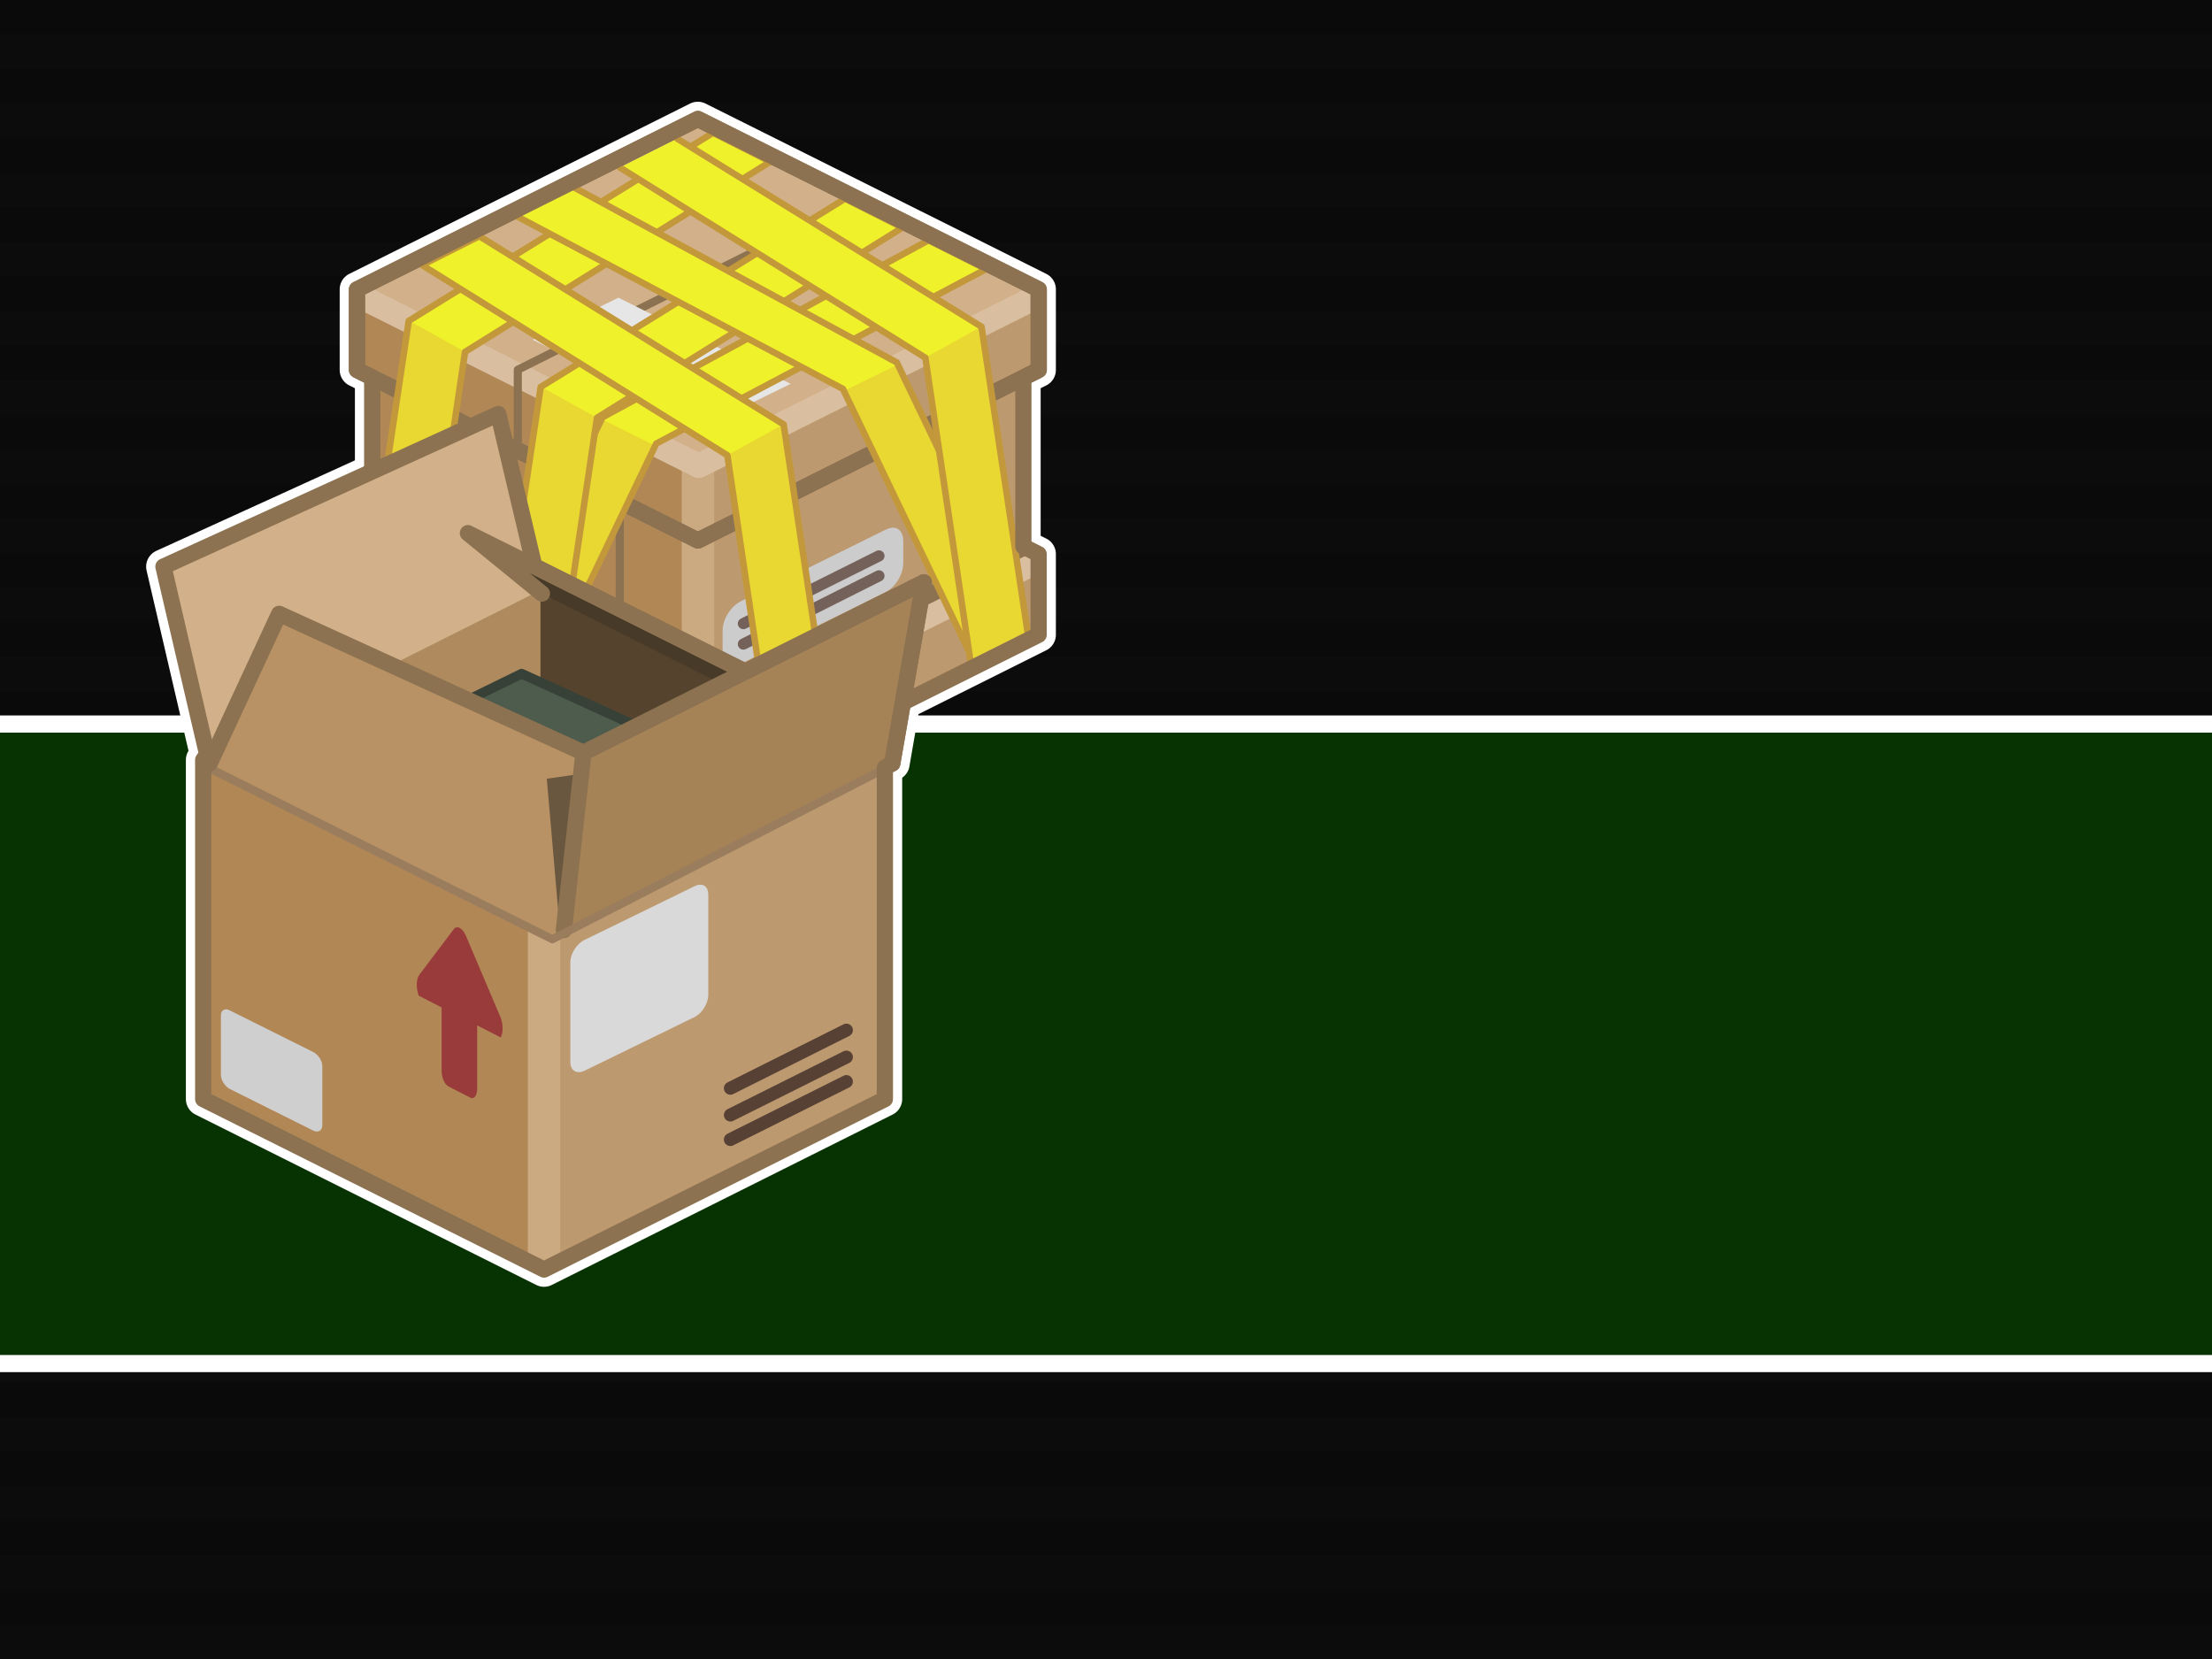 <?xml version="1.0" encoding="UTF-8" standalone="no"?>
<!-- Created with Inkscape (http://www.inkscape.org/) -->

<svg
 xmlns:dc="http://purl.org/dc/elements/1.1/"
 xmlns:cc="http://creativecommons.org/ns#"
 xmlns:rdf="http://www.w3.org/1999/02/22-rdf-syntax-ns#"
 xmlns:svg="http://www.w3.org/2000/svg"
 xmlns="http://www.w3.org/2000/svg"
 version="1.0"
 width="100%"
 height="100%"
 viewBox="0 0 640 480"
 id="svg2">

<rect x="0" y="0" width="640" height="480" fill="#333333" stroke="none"/>

<defs
 id="defs4" />
 
  <g style="opacity:0.8" id="splashbg"><rect x="0" y="0" width="640" height="480" style="fill:black;fill-opacity:0.95;"/><path d="M 0 0 L 0 10 L 640 10 L 640 0 L 0 0 z M 0 20 L 0 30 L 640 30 L 640 20 L 0 20 z M 0 40 L 0 50 L 640 50 L 640 40 L 0 40 z M 0 60 L 0 70 L 640 70 L 640 60 L 0 60 z M 0 80 L 0 90 L 640 90 L 640 80 L 0 80 z M 0 100 L 0 110 L 640 110 L 640 100 L 0 100 z M 0 120 L 0 130 L 640 130 L 640 120 L 0 120 z M 0 140 L 0 150 L 640 150 L 640 140 L 0 140 z M 0 160 L 0 170 L 640 170 L 640 160 L 0 160 z M 0 180 L 0 190 L 640 190 L 640 180 L 0 180 z M 0 200 L 0 210 L 640 210 L 640 200 L 0 200 z M 0 220 L 0 230 L 640 230 L 640 220 L 0 220 z M 0 240 L 0 250 L 640 250 L 640 240 L 0 240 z M 0 260 L 0 270 L 640 270 L 640 260 L 0 260 z M 0 280 L 0 290 L 640 290 L 640 280 L 0 280 z M 0 300 L 0 310 L 640 310 L 640 300 L 0 300 z M 0 320 L 0 330 L 640 330 L 640 320 L 0 320 z M 0 340 L 0 350 L 640 350 L 640 340 L 0 340 z M 0 360 L 0 370 L 640 370 L 640 360 L 0 360 z M 0 380 L 0 390 L 640 390 L 640 380 L 0 380 z M 0 400 L 0 410 L 640 410 L 640 400 L 0 400 z M 0 420 L 0 430 L 640 430 L 640 420 L 0 420 z M 0 440 L 0 450 L 640 450 L 640 440 L 0 440 z M 0 460 L 0 470 L 640 470 L 640 460 L 0 460 z " style="fill:black;"/></g>
  
<rect width="640" height="5" x="0" y="207" style="fill:#ffffff;"/>
<rect width="640" height="5" x="0" y="392" style="fill:#ffffff;"/>
<rect
 width="640"
 height="180"
 x="0"
 y="212"
style="fill:#073700;fill-opacity:0.9;fill-rule:evenodd;stroke:none;marker:none;visibility:visible;display:inline;overflow:visible;enable-background:accumulate" />
 
<path
 d="m 201.906,34.438 -98.625,49.281 0,23.312 4.406,2.188 0,27.188 -60.406,27.531 12.625,54.281 -1.125,1.656 0,98.125 98.625,49.312 98.625,-49.312 0,-95.938 2.156,-1.156 3.062,-17.625 39.25,-19.625 0,-23.344 -4.406,-2.188 0,-48.906 4.406,-2.188 0,-23.312 -98.594,-49.281 z"
 id="p2406-3"
 style="color:#000000;fill:none;stroke:#ffffff;stroke-width:10;stroke-linecap:round;stroke-linejoin:round;stroke-miterlimit:4;stroke-opacity:1;stroke-dasharray:none;stroke-dashoffset:0;marker:none;visibility:visible;display:inline;overflow:visible;enable-background:accumulate" />
<g
 transform="matrix(4.696,0,0,4.696,89.237,-57.991)"
 id="g3865"
 style="display:inline">
<g
 id="g2954">
<path
 d="M 24,36.07 2.65,46.82 2.7,51.6 24,62.28 24,36.07 z"
 id="p2597"
 style="fill:#b18755;fill-opacity:1;stroke:none" />
<path
 d="m 23.96,36.4 0,25.9 21.16,-10.84 0,-4.75 L 23.96,36.4 z"
 id="p2599"
 style="fill:#bd996f;fill-opacity:1;stroke:none" />
<path
 d="M 3.94,35.15 3.94,46.1 24,56.13 44.05,46.1 l 0,-10.95 -40.11,0 z"
 id="p2463"
 style="fill:#b18755;fill-opacity:1;fill-rule:nonzero;stroke:none;marker:none;visibility:visible;display:inline;overflow:visible;enable-background:accumulate" />
<path
 d="m 24.05,35.14 -0.12,20.97 0.06,0.03 20.06,-10.03 0,-10.97 -20,0 z"
 id="p2465"
 style="fill:#bd996f;fill-opacity:1;fill-rule:nonzero;stroke:none;marker:none;visibility:visible;display:inline;overflow:visible;enable-background:accumulate" />
<path
 d="m 23.96,20.09 0,25.9 21.16,-10.85 0,-4.75 -21.16,-10.3 z"
 id="p2439"
 style="fill:#bd996f;fill-opacity:1;stroke:none" />
<path
 d="M 24,19.75 2.65,30.51 2.7,35.29 24,45.96 24,19.75 z"
 id="p2437"
 style="fill:#b18755;fill-opacity:1;stroke:none" />
<path
 d="m 24,41.33 0,20.36"
 id="p2605"
 style="fill:none;stroke:#cba981;stroke-width:2;stroke-linecap:butt;stroke-linejoin:miter;stroke-miterlimit:4;stroke-opacity:1;stroke-dasharray:none;stroke-dashoffset:0;marker:none;visibility:visible;display:inline;overflow:visible;enable-background:accumulate" />
<path
 d="M 44.83,46.97 24.05,57.36 3.21,46.94"
 id="p2607"
 style="fill:none;stroke:#d9be9f;stroke-width:1.5;stroke-linecap:butt;stroke-linejoin:round;stroke-miterlimit:4;stroke-opacity:1;stroke-dasharray:none;stroke-dashoffset:0;marker:none;visibility:visible;display:inline;overflow:visible;enable-background:accumulate" />
<path
 d="M 24.05,41.18 45.36,30.51 24.05,19.84 2.71,30.56 24.05,41.18 z"
 id="p2443"
 style="fill:#d2b18a;fill-opacity:1;stroke:none" />
<path
 d="M 44.83,30.65 24.05,41.05 3.21,30.62"
 id="p2445"
 style="fill:none;stroke:#d9be9f;stroke-width:1.5;stroke-linecap:butt;stroke-linejoin:round;stroke-miterlimit:4;stroke-opacity:1;stroke-dasharray:none;stroke-dashoffset:0;marker:none;visibility:visible;display:inline;overflow:visible;enable-background:accumulate" />
<path
 d="m 24,19.68 -21.01,10.5 0,4.96 L 24,45.65 45,35.14 45,30.18 24,19.68 z"
 id="p2447"
 style="fill:none;stroke:#8c7250;stroke-width:1;stroke-linecap:butt;stroke-linejoin:round;stroke-miterlimit:4;stroke-opacity:1;stroke-dasharray:none;stroke-dashoffset:0;marker:none;visibility:visible;display:inline;overflow:visible;enable-background:accumulate" />
<path
 d="M 2.99,35.14 24,45.65 45,35.14"
 id="p2472"
 style="fill:none;stroke:#8c7250;stroke-width:1;stroke-linecap:butt;stroke-linejoin:round;stroke-miterlimit:4;stroke-opacity:1;stroke-dasharray:none;stroke-dashoffset:0;marker:none;visibility:visible;display:inline;overflow:visible;enable-background:accumulate" />
<path
 d="M 3.94,46.1 24,56.13 44.05,46.1"
 id="p2481"
 style="fill:none;stroke:#8c7250;stroke-width:1;stroke-linecap:butt;stroke-linejoin:round;stroke-miterlimit:4;stroke-opacity:1;stroke-dasharray:none;stroke-dashoffset:0;marker:none;visibility:visible;display:inline;overflow:visible;enable-background:accumulate" />
<path
 d="m 33.9,24.63 -21,10.5 0,4.97 0.93,0.47 0,10.4 -0.93,0.47 0,4.97"
 id="p2483"
 style="fill:none;stroke:#8c7250;stroke-width:0.5;stroke-linecap:butt;stroke-linejoin:round;stroke-miterlimit:4;stroke-opacity:1;stroke-dasharray:none;stroke-dashoffset:0;marker:none;visibility:visible;display:inline;overflow:visible;enable-background:accumulate" />
<path
 d="m 28.56,21.91 -21,10.5 0,4.97 0.93,0.47 0,10.4 -0.93,0.47 0,4.97"
 id="p3255"
 style="fill:none;stroke:#8c7250;stroke-width:0.5;stroke-linecap:butt;stroke-linejoin:round;stroke-miterlimit:4;stroke-opacity:1;stroke-dasharray:none;stroke-dashoffset:0;marker:none;visibility:visible;display:inline;overflow:visible;enable-background:accumulate" />
<path
 d="m 39.24,27.44 -21,10.5 0,4.97 0.94,0.47 0,10.41 -0.94,0.47 0,4.97"
 id="p3257"
 style="fill:none;stroke:#8c7250;stroke-width:0.5;stroke-linecap:butt;stroke-linejoin:round;stroke-miterlimit:4;stroke-opacity:1;stroke-dasharray:none;stroke-dashoffset:0;marker:none;visibility:visible;display:inline;overflow:visible;enable-background:accumulate" />
<path
 d="M 24.45,38.57 29.71,36 19.1,30.69 l -5.28,2.59 10.63,5.29 z"
 id="p3259"
 style="fill:#e6e6e6;fill-opacity:1;stroke:none" />
<path
 d="m 35.99,44.86 c -0.13,0.01 -0.28,0.05 -0.44,0.13 l -8.9,4.4 c -0.62,0.31 -1.13,1.1 -1.13,1.79 l 0,1.37 c 0,0.68 0.51,0.99 1.13,0.69 l 8.9,-4.41 c 0.62,-0.3 1.1,-1.1 1.1,-1.78 l 0,-1.37 c 0,-0.52 -0.26,-0.83 -0.66,-0.82 z"
 id="r3261"
 style="fill:#cccccc;fill-opacity:1;fill-rule:nonzero;stroke:none;marker:none;visibility:visible;display:inline;overflow:visible;enable-background:accumulate" />
<path
 d="m 26.8,52.03 8.35,-4.2"
 id="p3263"
 style="fill:none;stroke:#74625a;stroke-width:0.69;stroke-linecap:round;stroke-linejoin:miter;stroke-miterlimit:4;stroke-opacity:1;stroke-dasharray:none" />
<path
 d="M 26.8,50.77 35.15,46.6"
 id="p3265"
 style="fill:none;stroke:#74625a;stroke-width:0.69;stroke-linecap:round;stroke-linejoin:miter;stroke-miterlimit:4;stroke-opacity:1;stroke-dasharray:none" />
<g
 id="g2466"
 style="display:inline">
<path
 d="M 24.93,20.53 6.18,32.12 3.25,51.59 6.78,53.34 9.65,34.03 28.46,22.31 24.93,20.53 z"
 id="r2397"
 style="fill:#eff12a;fill-opacity:1;fill-rule:nonzero;stroke:none;marker:none;visibility:visible;display:inline;overflow:visible;enable-background:accumulate" />
<path
 d="m 6.18,32.12 -2.93,19.47 3.53,1.75 2.87,-19.28 0,-0.03 -3.44,-1.91 -0.03,0 z"
 id="p3390"
 style="fill:#e9d732;fill-opacity:1;fill-rule:nonzero;stroke:none;marker:none;visibility:visible;display:inline;overflow:visible;enable-background:accumulate" />
<path
 d="M 24.93,20.53 6.18,32.12 3.25,51.59 6.78,53.34 9.65,34.03 28.46,22.31 24.93,20.53 z"
 id="p3395"
 style="fill:none;stroke:#c3983a;stroke-width:0.4;stroke-linecap:round;stroke-linejoin:round;stroke-miterlimit:4;stroke-opacity:1;stroke-dasharray:none;stroke-dashoffset:0;marker:none;visibility:visible;display:inline;overflow:visible;enable-background:accumulate" />
</g>
<g
 id="g2450"
 style="display:inline">
<path
 d="M 38.21,27.15 18.12,38.06 10,54.96 13.31,56.62 21.43,39.68 41.75,28.93 38.21,27.15 z"
 id="r3397"
 style="fill:#eff12a;fill-opacity:1;fill-rule:nonzero;stroke:none;marker:none;visibility:visible;display:inline;overflow:visible;enable-background:accumulate" />
<path
 d="M 18.06,38.18 10,54.96 l 3.31,1.66 8.06,-16.81 -3.31,-1.63 z"
 id="p3411"
 style="fill:#e9d732;fill-opacity:1;fill-rule:nonzero;stroke:none;marker:none;visibility:visible;display:inline;overflow:visible;enable-background:accumulate" />
<path
 d="M 38.21,27.15 18.12,38.06 10,54.96 13.31,56.62 21.43,39.68 41.75,28.93 38.21,27.15 z"
 id="p3416"
 style="fill:none;stroke:#c3983a;stroke-width:0.4;stroke-linecap:round;stroke-linejoin:round;stroke-miterlimit:4;stroke-opacity:1;stroke-dasharray:none;stroke-dashoffset:0;marker:none;visibility:visible;display:inline;overflow:visible;enable-background:accumulate" />
</g>
<g
 id="g2458"
 style="display:inline">
<path
 d="M 33.06,24.59 14.31,36.19 11.38,55.65 14.91,57.4 17.78,38.09 36.6,26.37 33.06,24.59 z"
 id="p3478"
 style="fill:#eff12a;fill-opacity:1;fill-rule:nonzero;stroke:none;marker:none;visibility:visible;display:inline;overflow:visible;enable-background:accumulate" />
<path
 d="m 14.31,36.19 -2.93,19.46 3.53,1.75 2.87,-19.28 0,-0.03 -3.43,-1.9 -0.04,0 z"
 id="p3480"
 style="fill:#e9d732;fill-opacity:1;fill-rule:nonzero;stroke:none;marker:none;visibility:visible;display:inline;overflow:visible;enable-background:accumulate" />
<path
 d="M 33.06,24.59 14.31,36.19 11.38,55.65 14.91,57.4 17.78,38.09 36.6,26.37 33.06,24.59 z"
 id="p3482"
 style="fill:none;stroke:#c3983a;stroke-width:0.4;stroke-linecap:round;stroke-linejoin:round;stroke-miterlimit:4;stroke-opacity:1;stroke-dasharray:none;stroke-dashoffset:0;marker:none;visibility:visible;display:inline;overflow:visible;enable-background:accumulate" />
</g>
<g
 id="g2442"
 style="display:inline">
<path
 d="M 10.53,26.9 29.28,38.5 32.21,57.96 28.68,59.71 25.81,40.4 7,28.68 10.53,26.9 z"
 id="p3425"
 style="fill:#eff12a;fill-opacity:1;fill-rule:nonzero;stroke:none;marker:none;visibility:visible;display:inline;overflow:visible;enable-background:accumulate" />
<path
 d="m 29.28,38.5 2.93,19.46 -3.53,1.75 -2.87,-19.28 0,-0.03 3.44,-1.9 0.03,0 z"
 id="p3427"
 style="fill:#e9d732;fill-opacity:1;fill-rule:nonzero;stroke:none;marker:none;visibility:visible;display:inline;overflow:visible;enable-background:accumulate" />
<path
 d="M 10.53,26.9 29.28,38.5 32.21,57.96 28.68,59.71 25.81,40.4 7,28.68 10.53,26.9 z"
 id="p3429"
 style="fill:none;stroke:#c3983a;stroke-width:0.4;stroke-linecap:round;stroke-linejoin:round;stroke-miterlimit:4;stroke-opacity:1;stroke-dasharray:none;stroke-dashoffset:0;marker:none;visibility:visible;display:inline;overflow:visible;enable-background:accumulate" />
</g>
<g
 id="g2434"
 style="display:inline">
<path
 d="m 16.15,23.78 20.1,10.9 8.12,16.91 -3.31,1.66 -8.13,-16.94 -20.31,-10.75 3.53,-1.78 z"
 id="p3446"
 style="fill:#eff12a;fill-opacity:1;fill-rule:nonzero;stroke:none;marker:none;visibility:visible;display:inline;overflow:visible;enable-background:accumulate" />
<path
 d="M 36.31,34.81 44.37,51.59 41.06,53.25 33,36.43 36.31,34.81 z"
 id="p3448"
 style="fill:#e9d732;fill-opacity:1;fill-rule:nonzero;stroke:none;marker:none;visibility:visible;display:inline;overflow:visible;enable-background:accumulate" />
<path
 d="m 16.15,23.78 20.1,10.9 8.12,16.91 -3.31,1.66 -8.13,-16.94 -20.31,-10.75 3.53,-1.78 z"
 id="p3450"
 style="fill:none;stroke:#c3983a;stroke-width:0.4;stroke-linecap:round;stroke-linejoin:round;stroke-miterlimit:4;stroke-opacity:1;stroke-dasharray:none;stroke-dashoffset:0;marker:none;visibility:visible;display:inline;overflow:visible;enable-background:accumulate" />
</g>
<g
 id="g2426"
 style="display:inline">
<path
 d="M 22.72,20.89 41.47,32.48 44.41,51.95 40.88,53.7 38.01,34.39 19.19,22.67 22.72,20.89 z"
 id="p3462"
 style="fill:#eff12a;fill-opacity:1;fill-rule:nonzero;stroke:none;marker:none;visibility:visible;display:inline;overflow:visible;enable-background:accumulate" />
<path
 d="m 41.47,32.48 2.94,19.47 -3.53,1.75 -2.87,-19.28 0,-0.03 3.43,-1.91 0.03,0 z"
 id="p3464"
 style="fill:#e9d732;fill-opacity:1;fill-rule:nonzero;stroke:none;marker:none;visibility:visible;display:inline;overflow:visible;enable-background:accumulate" />
<path
 d="M 22.72,20.89 41.47,32.48 44.41,51.95 40.88,53.7 38.01,34.39 19.19,22.67"
 id="p3466"
 style="fill:none;stroke:#c3983a;stroke-width:0.4;stroke-linecap:round;stroke-linejoin:round;stroke-miterlimit:4;stroke-opacity:1;stroke-dasharray:none;stroke-dashoffset:0;marker:none;visibility:visible;display:inline;overflow:visible;enable-background:accumulate" />
</g>
<path
 d="m 23.99,19.68 -21,10.5 0,4.96 0.94,0.47 0,10.41 -0.94,0.47 0,4.97 21,10.5 21,-10.5 0,-4.97 -0.94,-0.47 0,-10.41 0.94,-0.47 0,-4.96 -21,-10.5 z"
 id="p2613"
 style="fill:none;stroke:#8c7250;stroke-width:1;stroke-linecap:butt;stroke-linejoin:round;stroke-miterlimit:4;stroke-opacity:1;stroke-dasharray:none;stroke-dashoffset:0;marker:none;visibility:visible;display:inline;overflow:visible;enable-background:accumulate" />
</g>
</g>
<g
 transform="matrix(4.696,0,0,4.696,44.703,76.352)"
 id="g3620"
 style="display:inline">
<path
 d="M 24,19.72 2.65,30.47 2.71,51.59 24,62.27 24,19.72 z"
 id="p2396"
 style="fill:#b18755;fill-opacity:1;stroke:none" />
<path
 d="m 23.96,19.91 0,42.38 21.43,-10.67 0,-21.23 -21.43,-10.48 z"
 id="p2398"
 style="fill:#bd996f;fill-opacity:1;stroke:none" />
<path
 d="m 24,41.1 0,20.58"
 id="p2400"
 style="fill:none;stroke:#cba981;stroke-width:2;stroke-linecap:butt;stroke-linejoin:miter;stroke-miterlimit:4;stroke-opacity:1;stroke-dasharray:none;stroke-dashoffset:0;marker:none;visibility:visible;display:inline;overflow:visible;enable-background:accumulate" />
<path
 d="M 24.05,41.01 45.36,30.34 24.05,19.66 2.71,30.39 24.05,41.01 z"
 id="p2402"
 style="fill:#55432d;fill-opacity:1;stroke:none" />
<path
 d="M 23.78,19.81 2.71,30.4 l 21.07,10.47 0,-21.06 z"
 id="p3200"
 style="fill:#af8a5e;fill-opacity:1;fill-rule:nonzero;stroke:none;marker:none;visibility:visible;display:inline;overflow:visible;enable-background:accumulate" />
<path
 d="M 18.8,40.91 C 18.67,40.84 18.53,40.86 18.43,41 l -2.12,2.81 c -0.19,0.25 -0.2,0.81 -0.03,1.28 l 1.41,0.72 0,3.9 c 0,0.42 0.19,0.85 0.42,0.97 l 1.35,0.69 c 0.23,0.12 0.42,-0.13 0.42,-0.55 l 0,-3.9 1.45,0.74 c 0.17,-0.3 0.16,-0.86 -0.04,-1.31 l -2.11,-4.97 c -0.11,-0.24 -0.24,-0.4 -0.38,-0.47 z"
 id="r3515"
 style="fill:#9a3b3b;fill-opacity:1;fill-rule:nonzero;stroke:none;marker:none;visibility:visible;display:inline;overflow:visible;enable-background:accumulate" />
<path
 d="m 33.62,38.25 c -0.1,0 -0.23,0.03 -0.34,0.09 l -6.78,3.31 c -0.48,0.23 -0.88,0.85 -0.88,1.38 l 0,6.15 c 0,0.53 0.4,0.76 0.88,0.53 l 6.78,-3.31 c 0.47,-0.23 0.84,-0.85 0.84,-1.37 l 0,-6.16 c 0,-0.39 -0.19,-0.63 -0.5,-0.62 z"
 id="r3523"
 style="fill:#d9d9d9;fill-opacity:1;fill-rule:nonzero;stroke:none;marker:none;visibility:visible;display:inline;overflow:visible;enable-background:accumulate" />
<path
 d="m 4.43,45.93 c -0.2,0 -0.34,0.12 -0.34,0.38 l 0,3.65 c 0,0.34 0.26,0.73 0.56,0.88 l 5.13,2.56 c 0.3,0.15 0.56,0 0.56,-0.34 l 0,-3.63 c 0,-0.34 -0.26,-0.72 -0.56,-0.87 L 4.65,46 C 4.58,45.96 4.5,45.93 4.43,45.93 z"
 id="r3525"
 style="fill:#cfcfcf;fill-opacity:1;fill-rule:nonzero;stroke:none;marker:none;visibility:visible;display:inline;overflow:visible;enable-background:accumulate" />
<path
 d="m 35.48,53.95 7.15,-3.57"
 id="p3547"
 style="fill:none;stroke:#574134;stroke-width:0.8;stroke-linecap:round;stroke-linejoin:miter;stroke-miterlimit:4;stroke-opacity:1;stroke-dasharray:none" />
<path
 d="m 35.48,52.44 7.15,-3.57"
 id="p3549"
 style="fill:none;stroke:#574134;stroke-width:0.8;stroke-linecap:round;stroke-linejoin:miter;stroke-miterlimit:4;stroke-opacity:1;stroke-dasharray:none" />
<path
 d="m 35.48,50.79 7.15,-3.58"
 id="p3551"
 style="fill:none;stroke:#574134;stroke-width:0.8;stroke-linecap:round;stroke-linejoin:miter;stroke-miterlimit:4;stroke-opacity:1;stroke-dasharray:none" />
<path
 d="m 17.67,27.67 4.95,-2.42 8.94,4.08 -10.1,6.99 -3.79,-8.65 z"
 id="p3213"
 style="fill:#4e5c4d;fill-opacity:1;fill-rule:evenodd;stroke:#374137;stroke-width:0.6;stroke-linecap:round;stroke-linejoin:round;stroke-miterlimit:4;stroke-opacity:1;stroke-dasharray:none" />
<path
 d="M 21.18,9.25 0.61,18.71 3.33,30.37 23.75,20.12 21.18,9.25 z"
 id="p3174"
 style="fill:#d2b18a;fill-opacity:1;fill-rule:nonzero;stroke:none;marker:none;visibility:visible;display:inline;overflow:visible;enable-background:accumulate" />
<path
 d="M 7.68,21.56 3.4,30.78 24.87,41.56 25.34,39.84 26.43,30.12 7.68,21.56 z"
 id="p3179"
 style="fill:#b89265;fill-opacity:1;fill-rule:nonzero;stroke:none;marker:none;visibility:visible;display:inline;overflow:visible;enable-background:accumulate" />
<path
 d="m 24.99,41.2 -0.82,-9.48 4.8,-0.69 -3.98,10.17 z"
 id="p3211"
 style="fill:#6a573f;fill-opacity:1;fill-rule:nonzero;stroke:none;marker:none;visibility:visible;display:inline;overflow:visible;enable-background:accumulate" />
<path
 d="M 47.4,19.62 26.43,30.12 25.22,41.04 45.45,30.78 47.4,19.62 z"
 id="p2399"
 style="fill:#a68257;fill-opacity:1;fill-rule:nonzero;stroke:none;marker:none;visibility:visible;display:inline;overflow:visible;enable-background:accumulate" />
<path
 d="m 19.31,16.59 4.56,3.72 11.03,5.56 1.5,-0.75 -17.09,-8.53 z"
 id="p3185"
 style="fill:#483a29;fill-opacity:1;fill-rule:nonzero;stroke:none;marker:none;visibility:visible;display:inline;overflow:visible;enable-background:accumulate" />
<path
 d="M 45.45,30.78 47.4,19.62 26.43,30.12 25.22,41.04"
 id="p3205"
 style="fill:none;stroke:#8c7250;stroke-width:1;stroke-linecap:round;stroke-linejoin:round;stroke-miterlimit:4;stroke-opacity:1;stroke-dasharray:none;stroke-dashoffset:0;marker:none;visibility:visible;display:inline;overflow:visible;enable-background:accumulate" />
<path
 d="M 3.43,31.1 24.51,41.61 44.86,31.17"
 id="p3215"
 style="fill:none;stroke:#997d5d;stroke-width:0.5;stroke-linecap:round;stroke-linejoin:round;stroke-miterlimit:4;stroke-opacity:1;stroke-dasharray:none;stroke-dashoffset:0;marker:none;visibility:visible;display:inline;overflow:visible;enable-background:accumulate" />
<path
 d="m 36.4,25.12 -17.09,-8.53 4.56,3.72"
 id="p3207"
 style="fill:none;stroke:#8c7250;stroke-width:1;stroke-linecap:round;stroke-linejoin:round;stroke-miterlimit:4;stroke-opacity:1;stroke-dasharray:none;stroke-dashoffset:0;marker:none;visibility:visible;display:inline;overflow:visible;enable-background:accumulate" />
<path
 d="M 26.43,30.12 7.68,21.56 3.4,30.78"
 id="p3209"
 style="fill:none;stroke:#8c7250;stroke-width:1;stroke-linecap:round;stroke-linejoin:round;stroke-miterlimit:4;stroke-opacity:1;stroke-dasharray:none;stroke-dashoffset:0;marker:none;visibility:visible;display:inline;overflow:visible;enable-background:accumulate" />
<path
 d="M 21.18,9.25 0.55,18.65 3.24,30.21 3,30.56 l 0,20.9 21,10.5 21,-10.5 0,-20.43 0.46,-0.25 1.94,-11.16 -11,5.5 -13,-6.5 -2.22,-9.37 z"
 id="p2406"
 style="fill:none;stroke:#8c7250;stroke-width:1;stroke-linecap:butt;stroke-linejoin:round;stroke-miterlimit:4;stroke-opacity:1;stroke-dasharray:none;stroke-dashoffset:0;marker:none;visibility:visible;display:inline;overflow:visible;enable-background:accumulate" />
</g>
</svg>
